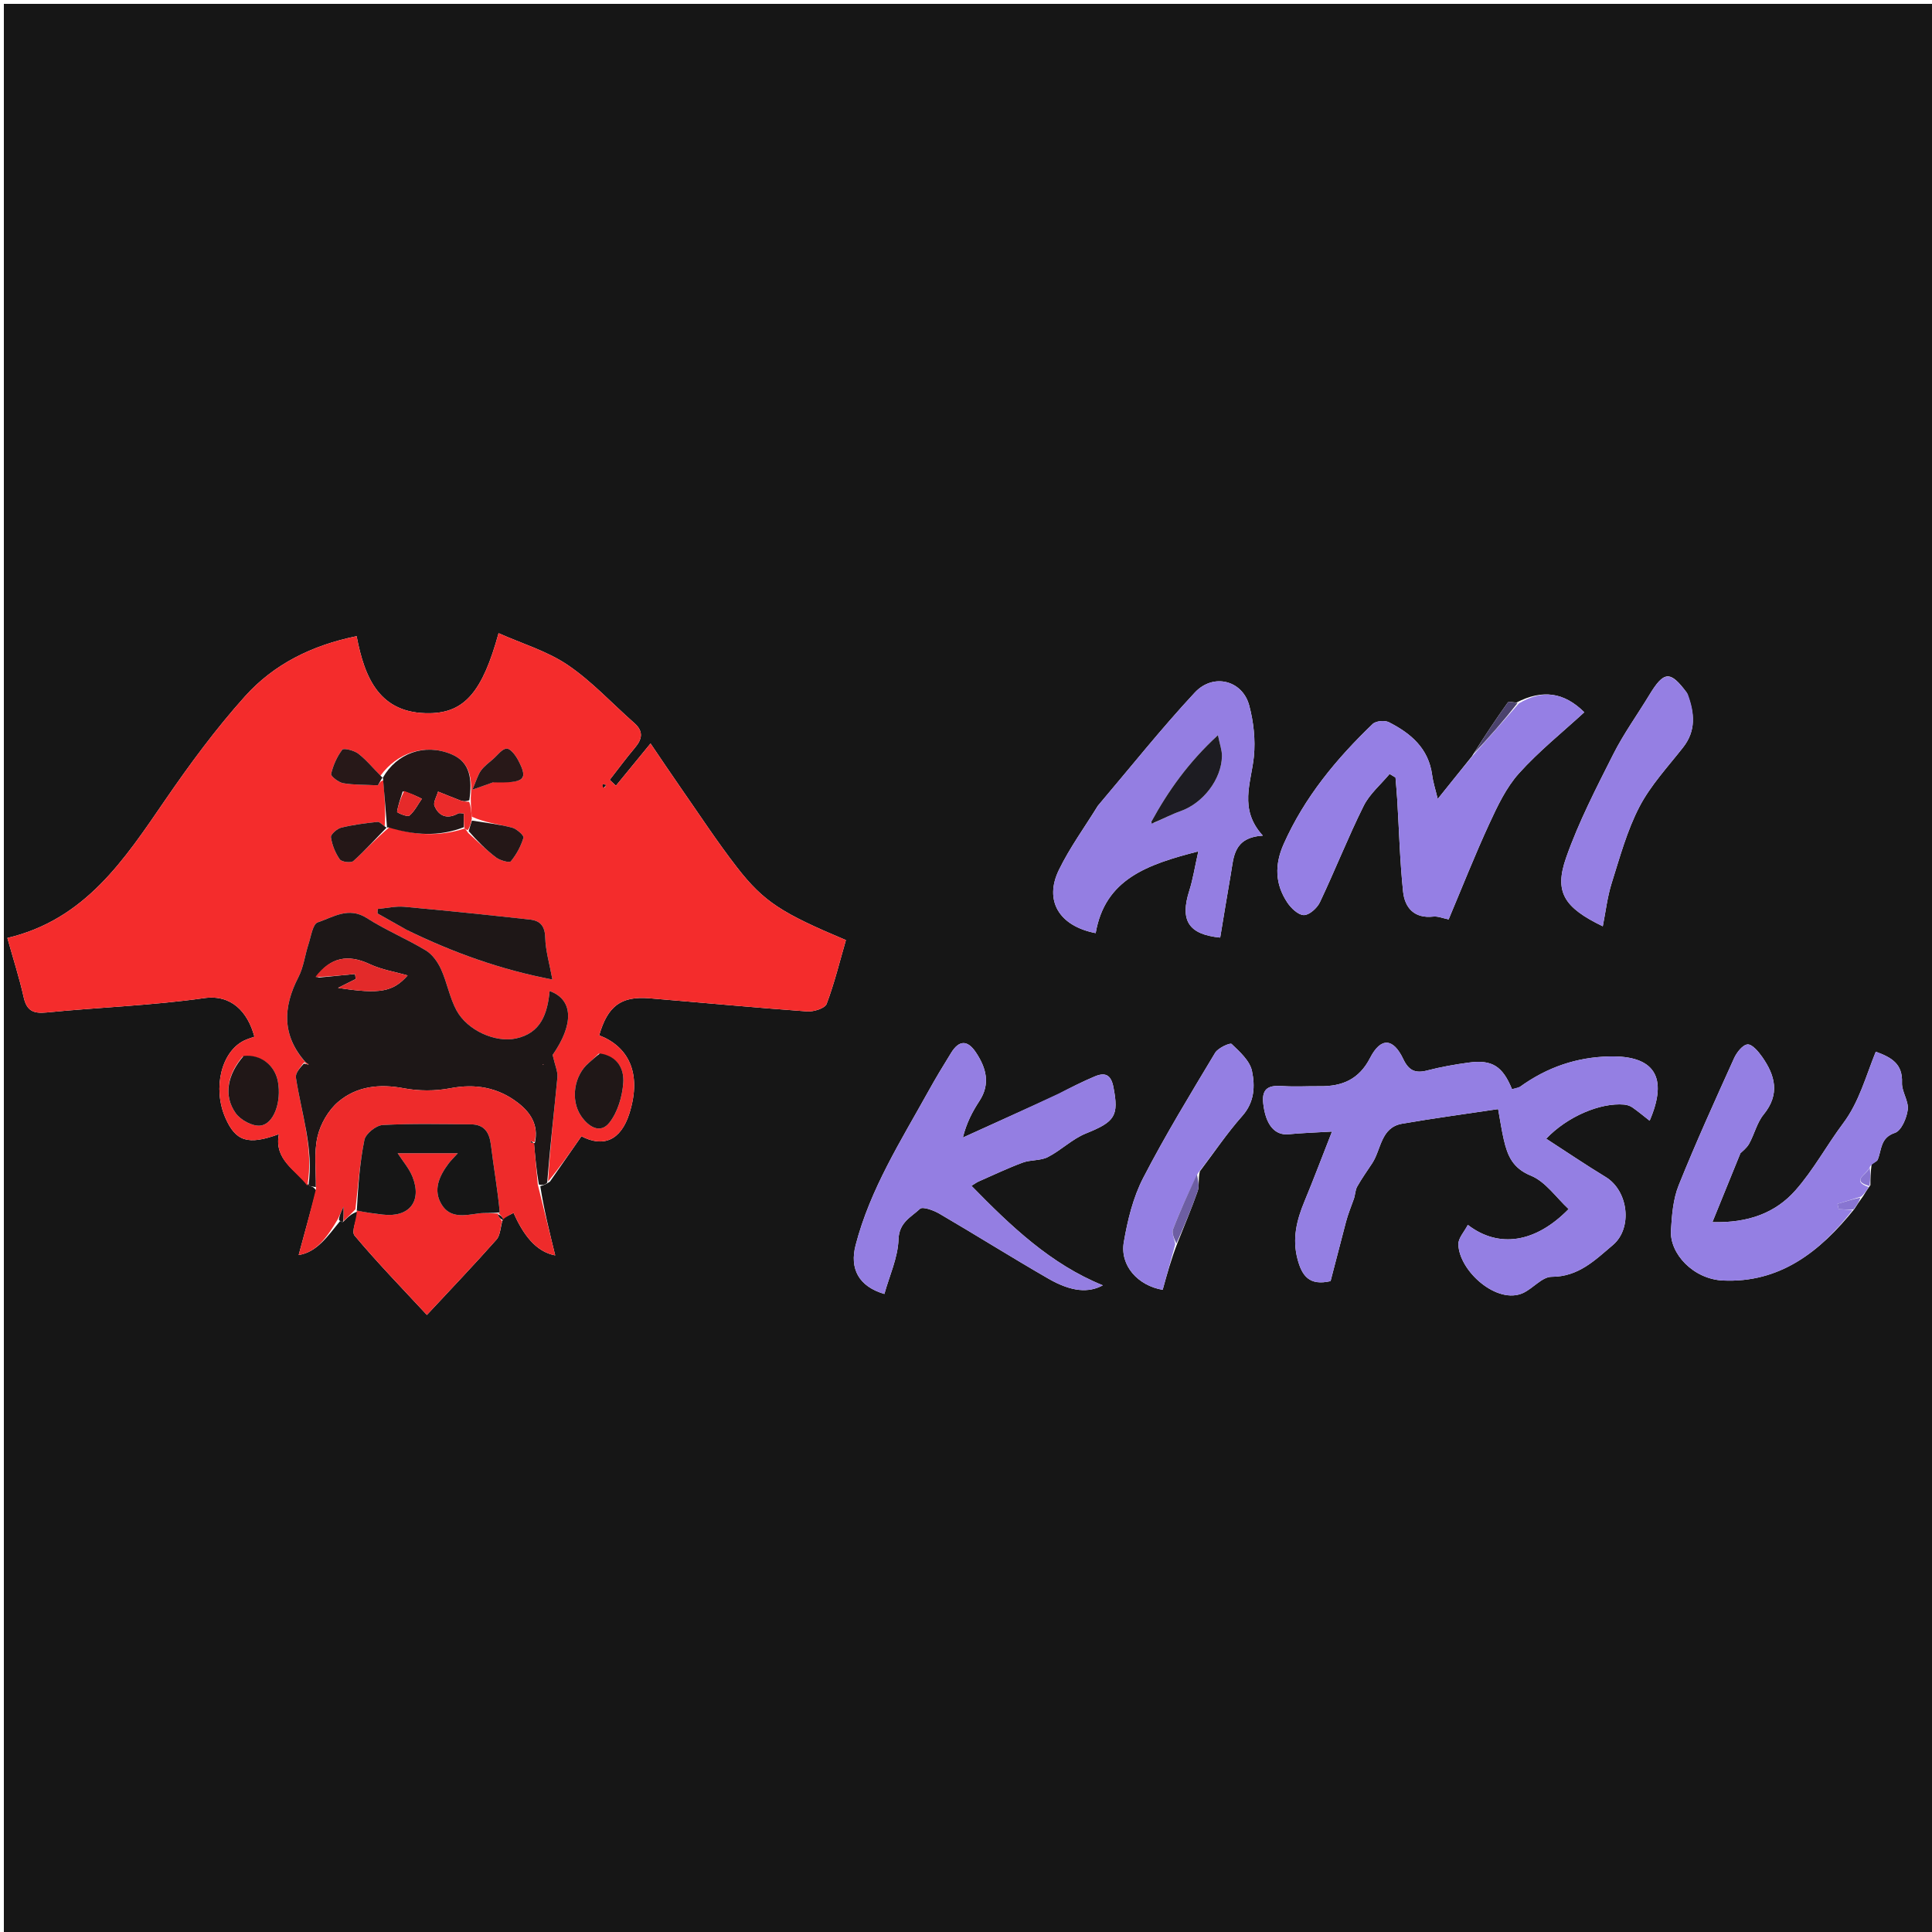<svg version="1.1" id="Layer_1" xmlns="http://www.w3.org/2000/svg" xmlns:xlink="http://www.w3.org/1999/xlink" x="0px" y="0px"
	 width="100%" viewBox="0 0 500 500" enable-background="new 0 0 500 500" xml:space="preserve">
<path fill="#161616" opacity="1" stroke="none" 
	d="
M225,501 
	C150,501 75.5,501 1,501 
	C1,334.333 1,167.667 1,1 
	C167.667,1 334.333,1 501,1 
	C501,167.667 501,334.333 501,501 
	C409.167,501 317.333,501 225,501 
M304.742,321.648 
	C306.511,317.179 308.398,312.75 309.977,308.215 
	C310.436,306.897 310.017,305.274 310.518,303.138 
	C314.16,298.325 317.537,293.279 321.527,288.775 
	C324.702,285.189 324.823,281.038 324.012,277.167 
	C323.461,274.539 320.855,272.192 318.735,270.175 
	C318.342,269.801 315.232,271.206 314.483,272.454 
	C308.072,283.146 301.557,293.806 295.845,304.873 
	C293.235,309.931 291.819,315.79 290.843,321.455 
	C289.79,327.573 294.532,332.727 300.897,333.807 
	C301.988,329.859 303.074,325.933 304.742,321.648 
M130.196,315.26 
	C131.092,314.81 131.989,314.361 132.906,313.901 
	C135.354,319.356 138.54,323.917 143.69,324.897 
	C142.255,319.079 140.767,313.043 139.824,306.977 
	C140.509,306.774 141.195,306.572 142.318,305.807 
	C145,301.946 147.682,298.085 150.476,294.061 
	C155.996,296.956 160.633,295.303 162.887,288.155 
	C166.255,277.479 162.413,270.747 155.068,267.942 
	C157.258,260.361 160.713,257.747 168.067,258.355 
	C181.676,259.479 195.272,260.772 208.891,261.755 
	C210.58,261.877 213.492,260.963 213.929,259.807 
	C215.966,254.421 217.333,248.781 218.921,243.298 
	C202.435,236.35 197.71,233.463 190.746,224.485 
	C185.549,217.786 180.902,210.658 176.045,203.698 
	C173.613,200.213 171.259,196.675 168.358,192.41 
	C165.038,196.463 162.219,199.904 159.401,203.345 
	C158.864,202.838 158.327,202.331 157.791,201.824 
	C159.958,199.051 162.047,196.212 164.317,193.525 
	C166.236,191.252 166.583,189.257 164.15,187.117 
	C158.423,182.079 153.185,176.339 146.926,172.096 
	C141.616,168.496 135.154,166.594 129.033,163.865 
	C124.893,178.97 120.258,184.431 111.255,184.579 
	C98.276,184.791 94.369,175.548 92.294,164.644 
	C80.717,166.986 70.858,171.908 63.397,180.22 
	C55.873,188.602 49.123,197.762 42.738,207.065 
	C32.195,222.427 22.063,238.005 1.905,242.744 
	C3.425,248.173 5.006,253.059 6.119,258.05 
	C6.902,261.557 8.561,262.375 12.054,262.029 
	C25.641,260.683 39.341,260.232 52.837,258.312 
	C59.879,257.31 64.126,261.866 65.84,268.3 
	C64.97,268.621 64.044,268.878 63.194,269.29 
	C57.287,272.15 54.988,281.599 58.313,289.257 
	C60.982,295.406 64.208,296.446 72.175,293.515 
	C70.891,300.09 76.395,302.794 80.091,306.942 
	C80.639,307.036 81.188,307.131 81.831,308.096 
	C80.312,313.689 78.794,319.282 77.296,324.798 
	C82.018,324.088 84.817,319.91 88.023,315.997 
	C88.221,316.155 88.419,316.313 88.806,316.223 
	C89.873,315.13 90.94,314.036 92.708,313.475 
	C92.335,315.621 90.864,318.689 91.766,319.765 
	C97.651,326.781 104.051,333.365 110.479,340.302 
	C116.864,333.445 122.806,327.23 128.498,320.795 
	C129.513,319.647 129.491,317.583 130.196,315.26 
M484.062,306.712 
	C484.068,305.096 484.073,303.481 484.381,301.241 
	C484.919,300.876 485.74,300.628 485.948,300.127 
	C487.011,297.567 486.568,294.464 490.415,293.175 
	C492.068,292.621 493.467,289.343 493.729,287.152 
	C493.995,284.932 492.137,282.502 492.233,280.207 
	C492.436,275.333 489.544,273.662 485.45,272.178 
	C482.842,278.631 481.141,285.186 477.028,290.679 
	C472.763,296.375 469.343,302.769 464.658,308.067 
	C459.542,313.853 452.547,316.546 443.171,316.285 
	C445.684,310.104 447.936,304.563 450.42,298.452 
	C450.803,298.05 452.007,297.187 452.661,296.017 
	C454.036,293.558 454.68,290.576 456.413,288.453 
	C460.719,283.184 459.423,278.327 456.025,273.494 
	C455.065,272.13 453.448,270.209 452.265,270.298 
	C451,270.393 449.457,272.366 448.783,273.857 
	C443.854,284.761 438.897,295.663 434.438,306.761 
	C432.996,310.35 432.677,314.507 432.444,318.439 
	C432.088,324.465 438.245,331.046 445.909,331.396 
	C460.498,332.061 470.909,324.104 479.936,312.849 
	C480.552,311.89 481.167,310.93 482.231,309.474 
	C482.69,308.715 483.149,307.955 484.062,306.712 
M380.903,195.779 
	C378.047,199.337 375.191,202.896 372.082,206.769 
	C371.525,204.435 370.895,202.525 370.635,200.567 
	C369.718,193.676 365.112,189.779 359.441,186.906 
	C358.357,186.357 356.076,186.568 355.247,187.364 
	C345.828,196.408 337.596,206.339 332.215,218.44 
	C329.829,223.805 329.976,228.793 333.15,233.568 
	C334.128,235.041 335.985,236.822 337.446,236.827 
	C338.856,236.831 340.874,235.013 341.589,233.504 
	C345.494,225.263 348.845,216.753 352.897,208.59 
	C354.441,205.479 357.344,203.042 359.627,200.298 
	C360.136,200.603 360.645,200.908 361.154,201.213 
	C361.307,203.139 361.492,205.064 361.608,206.992 
	C362.089,214.917 362.292,222.87 363.12,230.758 
	C363.558,234.93 366,237.749 370.916,237.214 
	C372.149,237.079 373.459,237.658 374.903,237.942 
	C378.42,229.599 381.7,221.265 385.447,213.146 
	C387.552,208.586 389.802,203.82 393.101,200.148 
	C398.242,194.426 404.331,189.556 410.013,184.331 
	C404.795,179.16 399.208,178.342 392.449,181.82 
	C391.682,181.799 390.465,181.458 390.216,181.807 
	C387.093,186.18 384.111,190.653 380.903,195.779 
M393.116,281.445 
	C392.48,281.581 391.326,281.93 391.282,281.822 
	C388.865,275.949 386.168,274.177 380.13,274.993 
	C376.509,275.482 372.885,276.124 369.352,277.041 
	C366.249,277.847 364.562,277.038 363.152,274.064 
	C360.564,268.604 357.349,268.402 354.576,273.794 
	C351.704,279.38 347.318,281.184 341.555,281.111 
	C338.391,281.07 335.215,281.292 332.066,281.074 
	C328.703,280.84 326.471,281.348 326.92,285.52 
	C327.508,290.999 329.842,293.897 333.491,293.544 
	C337.007,293.203 340.545,293.097 344.72,292.85 
	C342.101,299.518 339.946,305.253 337.6,310.908 
	C335.586,315.761 334.386,320.55 335.807,325.889 
	C336.963,330.234 338.869,332.816 344.347,331.558 
	C345.646,326.565 346.995,321.379 348.345,316.193 
	C348.87,314.2 349.674,312.261 350.374,310.284 
	C350.743,309.243 350.717,308.018 351.241,307.086 
	C352.415,304.998 353.822,303.042 355.135,301.033 
	C357.483,297.44 357.326,291.781 362.868,290.816 
	C371.069,289.388 379.327,288.293 387.714,287.033 
	C388.278,290.112 388.629,292.563 389.189,294.966 
	C390.143,299.061 391.455,302.329 396.202,304.264 
	C399.993,305.809 402.738,309.92 405.961,312.904 
	C397.454,321.63 387.895,323.167 379.874,316.995 
	C378.965,318.778 377.365,320.45 377.42,322.065 
	C377.659,329.042 387.494,337.708 394.172,334.629 
	C396.762,333.435 399.099,330.438 401.552,330.437 
	C408.518,330.434 412.775,326.134 417.412,322.213 
	C422.574,317.849 421.434,308.181 415.55,304.609 
	C410.375,301.467 405.36,298.062 400.156,294.696 
	C405.597,288.95 414.163,285.328 420.311,285.863 
	C421.043,285.927 421.846,286.174 422.443,286.587 
	C423.945,287.627 425.348,288.811 426.925,290.042 
	C431.832,278.66 428.059,273.136 416.526,273.406 
	C408.151,273.603 400.495,276.092 393.116,281.445 
M284.1,208.569 
	C280.707,214.079 276.852,219.364 274.034,225.154 
	C270.197,233.041 274.033,239.649 283.557,241.493 
	C285.968,227.545 296.794,223.742 310.127,220.337 
	C309.156,224.648 308.711,227.63 307.803,230.463 
	C305.34,238.151 307.514,241.833 315.784,242.647 
	C316.695,237.182 317.579,231.668 318.541,226.166 
	C319.31,221.765 319.219,216.746 326.814,216.258 
	C320.515,209.363 323.819,202.605 324.502,195.799 
	C324.938,191.454 324.426,186.799 323.293,182.563 
	C321.553,176.061 313.989,174.097 309.197,179.248 
	C300.603,188.486 292.722,198.388 284.1,208.569 
M273.688,283.291 
	C265.521,286.994 257.353,290.697 249.186,294.401 
	C250.133,290.594 251.672,287.678 253.471,284.932 
	C256.405,280.456 255.179,276.292 252.567,272.367 
	C250.375,269.074 248.194,269.187 246.169,272.451 
	C244.151,275.702 242.17,278.98 240.316,282.326 
	C233.166,295.225 225.2,307.724 221.432,322.249 
	C219.86,328.31 222.185,332.917 228.876,334.879 
	C230.179,330.179 232.377,325.494 232.533,320.742 
	C232.678,316.32 235.809,314.99 238.089,312.844 
	C238.785,312.188 241.63,313.23 243.132,314.108 
	C252.563,319.62 261.819,325.434 271.281,330.889 
	C277.353,334.389 281.748,334.623 285.416,332.641 
	C271.971,327.204 261.633,317.366 251.408,306.887 
	C252.386,306.288 252.775,305.984 253.212,305.792 
	C257.018,304.124 260.777,302.326 264.668,300.883 
	C266.736,300.115 269.269,300.427 271.181,299.448 
	C274.618,297.688 277.515,294.75 281.049,293.328 
	C288.575,290.3 289.603,288.797 288.149,281.323 
	C287.515,278.067 285.956,277.464 283.286,278.597 
	C280.23,279.893 277.249,281.369 273.688,283.291 
M436.524,179.248 
	C432.249,173.492 430.625,173.616 426.824,179.888 
	C423.72,185.01 420.179,189.905 417.492,195.234 
	C413.093,203.961 408.561,212.723 405.331,221.908 
	C402.191,230.835 404.701,234.846 414.799,239.724 
	C415.553,235.944 415.972,232.123 417.106,228.528 
	C419.211,221.85 421.073,214.961 424.275,208.804 
	C427.175,203.229 431.644,198.449 435.573,193.438 
	C438.929,189.159 438.663,184.633 436.524,179.248 
z"/>
<path fill="#F42C2C" opacity="1" stroke="none" 
	d="
M79.546,306.863 
	C76.395,302.794 70.891,300.09 72.175,293.515 
	C64.208,296.446 60.982,295.406 58.313,289.257 
	C54.988,281.599 57.287,272.15 63.194,269.29 
	C64.044,268.878 64.97,268.621 65.84,268.3 
	C64.126,261.866 59.879,257.31 52.837,258.312 
	C39.341,260.232 25.641,260.683 12.054,262.029 
	C8.561,262.375 6.902,261.557 6.119,258.05 
	C5.006,253.059 3.425,248.173 1.905,242.744 
	C22.063,238.005 32.195,222.427 42.738,207.065 
	C49.123,197.762 55.873,188.602 63.397,180.22 
	C70.858,171.908 80.717,166.986 92.294,164.644 
	C94.369,175.548 98.276,184.791 111.255,184.579 
	C120.258,184.431 124.893,178.97 129.033,163.865 
	C135.154,166.594 141.616,168.496 146.926,172.096 
	C153.185,176.339 158.423,182.079 164.15,187.117 
	C166.583,189.257 166.236,191.252 164.317,193.525 
	C162.047,196.212 159.958,199.051 157.791,201.824 
	C158.327,202.331 158.864,202.838 159.401,203.345 
	C162.219,199.904 165.038,196.463 168.358,192.41 
	C171.259,196.675 173.613,200.213 176.045,203.698 
	C180.902,210.658 185.549,217.786 190.746,224.485 
	C197.71,233.463 202.435,236.35 218.921,243.298 
	C217.333,248.781 215.966,254.421 213.929,259.807 
	C213.492,260.963 210.58,261.877 208.891,261.755 
	C195.272,260.772 181.676,259.479 168.067,258.355 
	C160.713,257.747 157.258,260.361 155.068,267.942 
	C162.413,270.747 166.255,277.479 162.887,288.155 
	C160.633,295.303 155.996,296.956 150.476,294.061 
	C147.682,298.085 145,301.946 141.836,305.771 
	C142.344,296.757 143.401,287.787 144.259,278.797 
	C144.398,277.342 143.65,275.804 143.022,273.013 
	C148.425,265.266 148.542,258.755 142.249,256.473 
	C141.676,262.259 140.059,267.392 133.454,268.769 
	C128.183,269.869 120.96,266.688 118.145,261.485 
	C116.357,258.18 115.709,254.276 114.141,250.826 
	C113.299,248.975 111.905,247 110.217,245.979 
	C105.253,242.975 99.82,240.729 94.944,237.602 
	C90.208,234.564 86.227,237.369 82.222,238.713 
	C80.941,239.143 80.494,242.329 79.845,244.313 
	C78.918,247.149 78.587,250.263 77.241,252.865 
	C73.189,260.697 72.951,268.008 79.052,274.926 
	C79.033,274.954 78.993,275.009 78.591,275.042 
	C77.621,276.355 76.41,277.733 76.587,278.9 
	C77.997,288.181 81.235,297.25 79.546,306.863 
M121.203,215.591 
	C123.58,217.722 125.849,219.996 128.386,221.915 
	C129.405,222.686 131.835,223.358 132.207,222.908 
	C133.665,221.139 134.823,218.983 135.48,216.788 
	C135.647,216.229 133.688,214.476 132.478,214.171 
	C129.095,213.316 125.594,212.931 122.08,211.35 
	C121.967,210 121.854,208.65 121.83,206.53 
	C122.211,201.82 121.84,197.263 116.779,195.171 
	C109.839,192.303 102.668,194.94 98.466,200.761 
	C96.577,198.829 94.848,196.691 92.733,195.049 
	C91.648,194.206 88.944,193.54 88.578,194.019 
	C87.197,195.828 86.215,198.078 85.69,200.306 
	C85.56,200.863 87.608,202.484 88.814,202.692 
	C91.584,203.169 94.452,203.077 97.784,203.241 
	C97.963,202.935 98.524,201.981 99.206,201.992 
	C99.527,206.079 99.848,210.165 99.552,213.929 
	C98.932,213.497 98.266,212.642 97.699,212.704 
	C94.537,213.05 91.355,213.443 88.276,214.206 
	C87.204,214.471 85.538,215.969 85.645,216.677 
	C85.948,218.676 86.765,220.743 87.93,222.395 
	C88.415,223.082 90.832,223.384 91.451,222.832 
	C94.488,220.118 97.217,217.057 100.836,214.033 
	C107.229,216.197 113.628,216.566 120.288,214.409 
	C120.47,214.617 120.671,214.804 121.203,215.591 
M105.671,240.863 
	C117.445,246.606 129.666,250.964 142.962,253.5 
	C142.214,249.402 141.189,246.036 141.106,242.647 
	C141.032,239.662 139.793,238.273 137.19,237.987 
	C126.34,236.797 115.483,235.656 104.612,234.675 
	C102.362,234.472 100.042,235.032 97.755,235.241 
	C97.739,235.628 97.723,236.016 97.707,236.404 
	C100.14,237.781 102.573,239.158 105.671,240.863 
M62.756,273.478 
	C58.801,278.128 57.816,283.597 60.993,288.079 
	C62.246,289.846 65.277,291.503 67.316,291.309 
	C70.888,290.968 72.893,285.11 71.923,279.898 
	C71.139,275.681 67.49,272.782 62.756,273.478 
M154.927,272.698 
	C154.09,273.483 153.288,274.31 152.411,275.046 
	C148.576,278.262 147.547,284.657 150.387,288.826 
	C152.279,291.605 155.359,293.572 157.745,290.502 
	C159.874,287.764 161.045,283.771 161.303,280.234 
	C161.556,276.767 159.927,273.33 154.927,272.698 
M127.949,202.32 
	C135.762,202.673 136.761,201.806 134.121,196.772 
	C133.46,195.511 132.132,193.721 131.14,193.74 
	C129.948,193.762 128.767,195.434 127.62,196.437 
	C126.527,197.392 125.304,198.274 124.47,199.429 
	C123.676,200.527 123.312,201.936 122.256,204.367 
	C124.867,203.455 126.059,203.039 127.949,202.32 
M156.537,203.833 
	C156.634,203.596 156.731,203.359 156.829,203.122 
	C156.552,203.063 156.275,203.004 155.998,202.945 
	C155.952,203.266 155.905,203.586 156.537,203.833 
z"/>
<path fill="#947FE3" opacity="1" stroke="none" 
	d="
M393.401,281.243 
	C400.495,276.092 408.151,273.603 416.526,273.406 
	C428.059,273.136 431.832,278.66 426.925,290.042 
	C425.348,288.811 423.945,287.627 422.443,286.587 
	C421.846,286.174 421.043,285.927 420.311,285.863 
	C414.163,285.328 405.597,288.95 400.156,294.696 
	C405.36,298.062 410.375,301.467 415.55,304.609 
	C421.434,308.181 422.574,317.849 417.412,322.213 
	C412.775,326.134 408.518,330.434 401.552,330.437 
	C399.099,330.438 396.762,333.435 394.172,334.629 
	C387.494,337.708 377.659,329.042 377.42,322.065 
	C377.365,320.45 378.965,318.778 379.874,316.995 
	C387.895,323.167 397.454,321.63 405.961,312.904 
	C402.738,309.92 399.993,305.809 396.202,304.264 
	C391.455,302.329 390.143,299.061 389.189,294.966 
	C388.629,292.563 388.278,290.112 387.714,287.033 
	C379.327,288.293 371.069,289.388 362.868,290.816 
	C357.326,291.781 357.483,297.44 355.135,301.033 
	C353.822,303.042 352.415,304.998 351.241,307.086 
	C350.717,308.018 350.743,309.243 350.374,310.284 
	C349.674,312.261 348.87,314.2 348.345,316.193 
	C346.995,321.379 345.646,326.565 344.347,331.558 
	C338.869,332.816 336.963,330.234 335.807,325.889 
	C334.386,320.55 335.586,315.761 337.6,310.908 
	C339.946,305.253 342.101,299.518 344.72,292.85 
	C340.545,293.097 337.007,293.203 333.491,293.544 
	C329.842,293.897 327.508,290.999 326.92,285.52 
	C326.471,281.348 328.703,280.84 332.066,281.074 
	C335.215,281.292 338.391,281.07 341.555,281.111 
	C347.318,281.184 351.704,279.38 354.576,273.794 
	C357.349,268.402 360.564,268.604 363.152,274.064 
	C364.562,277.038 366.249,277.847 369.352,277.041 
	C372.885,276.124 376.509,275.482 380.13,274.993 
	C386.168,274.177 388.865,275.949 391.282,281.822 
	C391.326,281.93 392.48,281.581 393.401,281.243 
z"/>
<path fill="#1D1717" opacity="1" stroke="none" 
	d="
M79.818,306.902 
	C81.235,297.25 77.997,288.181 76.587,278.9 
	C76.41,277.733 77.621,276.355 78.647,275.245 
	C79.375,275.446 79.646,275.477 79.917,275.507 
	C79.635,275.304 79.353,275.101 79.07,274.898 
	C72.951,268.008 73.189,260.697 77.241,252.865 
	C78.587,250.263 78.918,247.149 79.845,244.313 
	C80.494,242.329 80.941,239.143 82.222,238.713 
	C86.227,237.369 90.208,234.564 94.944,237.602 
	C99.82,240.729 105.253,242.975 110.217,245.979 
	C111.905,247 113.299,248.975 114.141,250.826 
	C115.709,254.276 116.357,258.18 118.145,261.485 
	C120.96,266.688 128.183,269.869 133.454,268.769 
	C140.059,267.392 141.676,262.259 142.249,256.473 
	C148.542,258.755 148.425,265.266 143.022,273.013 
	C143.65,275.804 144.398,277.342 144.259,278.797 
	C143.401,287.787 142.344,296.757 141.617,306.052 
	C141.195,306.572 140.509,306.774 139.457,306.563 
	C138.798,302.7 138.506,299.252 138.186,295.832 
	C138.159,295.86 138.109,295.92 138.43,295.741 
	C139.478,291.057 137.175,287.783 133.939,285.323 
	C128.799,281.415 123.003,280.398 116.512,281.641 
	C112.63,282.385 108.375,282.377 104.49,281.64 
	C98.194,280.445 92.323,281.111 87.558,285.136 
	C84.993,287.302 82.93,290.875 82.172,294.166 
	C81.212,298.332 81.81,302.856 81.736,307.226 
	C81.188,307.131 80.639,307.036 79.818,306.902 
M82.533,252.991 
	C85.651,252.683 88.769,252.375 91.886,252.067 
	C91.945,252.502 92.004,252.937 92.063,253.373 
	C90.721,254.043 89.379,254.713 87.482,255.66 
	C98.366,257.359 101.719,256.68 105.495,252.442 
	C102.272,251.512 98.759,250.96 95.668,249.507 
	C89.953,246.821 85.45,247.857 81.868,252.794 
	C81.868,252.794 81.703,252.982 81.703,252.982 
	C81.703,252.982 81.755,252.664 82.533,252.991 
M140.433,275.471 
	C140.433,275.471 140.662,275.592 140.662,275.592 
	C140.662,275.592 140.623,275.349 140.433,275.471 
z"/>
<path fill="#957FE4" opacity="1" stroke="none" 
	d="
M393.059,182.06 
	C399.208,178.342 404.795,179.16 410.013,184.331 
	C404.331,189.556 398.242,194.426 393.101,200.148 
	C389.802,203.82 387.552,208.586 385.447,213.146 
	C381.7,221.265 378.42,229.599 374.903,237.942 
	C373.459,237.658 372.149,237.079 370.916,237.214 
	C366,237.749 363.558,234.93 363.12,230.758 
	C362.292,222.87 362.089,214.917 361.608,206.992 
	C361.492,205.064 361.307,203.139 361.154,201.213 
	C360.645,200.908 360.136,200.603 359.627,200.298 
	C357.344,203.042 354.441,205.479 352.897,208.59 
	C348.845,216.753 345.494,225.263 341.589,233.504 
	C340.874,235.013 338.856,236.831 337.446,236.827 
	C335.985,236.822 334.128,235.041 333.15,233.568 
	C329.976,228.793 329.829,223.805 332.215,218.44 
	C337.596,206.339 345.828,196.408 355.247,187.364 
	C356.076,186.568 358.357,186.357 359.441,186.906 
	C365.112,189.779 369.718,193.676 370.635,200.567 
	C370.895,202.525 371.525,204.435 372.082,206.769 
	C375.191,202.896 378.047,199.337 381.335,195.36 
	C385.531,190.647 389.295,186.353 393.059,182.06 
z"/>
<path fill="#947EE2" opacity="1" stroke="none" 
	d="
M284.322,208.291 
	C292.722,198.388 300.603,188.486 309.197,179.248 
	C313.989,174.097 321.553,176.061 323.293,182.563 
	C324.426,186.799 324.938,191.454 324.502,195.799 
	C323.819,202.605 320.515,209.363 326.814,216.258 
	C319.219,216.746 319.31,221.765 318.541,226.166 
	C317.579,231.668 316.695,237.182 315.784,242.647 
	C307.514,241.833 305.34,238.151 307.803,230.463 
	C308.711,227.63 309.156,224.648 310.127,220.337 
	C296.794,223.742 285.968,227.545 283.557,241.493 
	C274.033,239.649 270.197,233.041 274.034,225.154 
	C276.852,219.364 280.707,214.079 284.322,208.291 
M298.75,212.925 
	C301.006,211.913 303.204,210.737 305.528,209.92 
	C311.317,207.885 316.136,201.713 316.241,195.674 
	C316.267,194.201 315.697,192.718 315.204,190.259 
	C307.572,197.284 302.344,204.657 297.958,212.688 
	C297.906,212.782 298.062,212.989 297.778,212.942 
	C297.864,212.97 297.95,212.998 298.75,212.925 
z"/>
<path fill="#947EE2" opacity="1" stroke="none" 
	d="
M273.961,283.029 
	C277.249,281.369 280.23,279.893 283.286,278.597 
	C285.956,277.464 287.515,278.067 288.149,281.323 
	C289.603,288.797 288.575,290.3 281.049,293.328 
	C277.515,294.75 274.618,297.688 271.181,299.448 
	C269.269,300.427 266.736,300.115 264.668,300.883 
	C260.777,302.326 257.018,304.124 253.212,305.792 
	C252.775,305.984 252.386,306.288 251.408,306.887 
	C261.633,317.366 271.971,327.204 285.416,332.641 
	C281.748,334.623 277.353,334.389 271.281,330.889 
	C261.819,325.434 252.563,319.62 243.132,314.108 
	C241.63,313.23 238.785,312.188 238.089,312.844 
	C235.809,314.99 232.678,316.32 232.533,320.742 
	C232.377,325.494 230.179,330.179 228.876,334.879 
	C222.185,332.917 219.86,328.31 221.432,322.249 
	C225.2,307.724 233.166,295.225 240.316,282.326 
	C242.17,278.98 244.151,275.702 246.169,272.451 
	C248.194,269.187 250.375,269.074 252.567,272.367 
	C255.179,276.292 256.405,280.456 253.471,284.932 
	C251.672,287.678 250.133,290.594 249.186,294.401 
	C257.353,290.697 265.521,286.994 273.961,283.029 
z"/>
<path fill="#947FE3" opacity="1" stroke="none" 
	d="
M479.449,313.152 
	C470.909,324.104 460.498,332.061 445.909,331.396 
	C438.245,331.046 432.088,324.465 432.444,318.439 
	C432.677,314.507 432.996,310.35 434.438,306.761 
	C438.897,295.663 443.854,284.761 448.783,273.857 
	C449.457,272.366 451,270.393 452.265,270.298 
	C453.448,270.209 455.065,272.13 456.025,273.494 
	C459.423,278.327 460.719,283.184 456.413,288.453 
	C454.68,290.576 454.036,293.558 452.661,296.017 
	C452.007,297.187 450.803,298.05 450.42,298.452 
	C447.936,304.563 445.684,310.104 443.171,316.285 
	C452.547,316.546 459.542,313.853 464.658,308.067 
	C469.343,302.769 472.763,296.375 477.028,290.679 
	C481.141,285.186 482.842,278.631 485.45,272.178 
	C489.544,273.662 492.436,275.333 492.233,280.207 
	C492.137,282.502 493.995,284.932 493.729,287.152 
	C493.467,289.343 492.068,292.621 490.415,293.175 
	C486.568,294.464 487.011,297.567 485.948,300.127 
	C485.74,300.628 484.919,300.876 484.022,301.799 
	C483.29,303.966 478.78,305.528 483.609,307.196 
	C483.149,307.955 482.69,308.715 481.706,309.665 
	C479.302,310.421 477.423,310.987 475.545,311.553 
	C475.646,312.008 475.746,312.463 475.847,312.918 
	C477.048,312.996 478.248,313.074 479.449,313.152 
z"/>
<path fill="#EE2B2B" opacity="1" stroke="none" 
	d="
M81.784,307.661 
	C81.81,302.856 81.212,298.332 82.172,294.166 
	C82.93,290.875 84.993,287.302 87.558,285.136 
	C92.323,281.111 98.194,280.445 104.49,281.64 
	C108.375,282.377 112.63,282.385 116.512,281.641 
	C123.003,280.398 128.799,281.415 133.939,285.323 
	C137.175,287.783 139.478,291.057 138.351,295.578 
	C137.752,295.492 137.552,295.389 137.353,295.286 
	C137.361,295.433 137.341,295.699 137.38,295.708 
	C137.651,295.77 137.934,295.778 138.214,295.803 
	C138.506,299.252 138.798,302.7 139.185,306.578 
	C140.767,313.043 142.255,319.079 143.69,324.897 
	C138.54,323.917 135.354,319.356 132.906,313.901 
	C131.989,314.361 131.092,314.81 130.095,315.627 
	C129.995,315.993 130.009,316.062 130.299,315.747 
	C130.043,314.938 129.498,314.444 128.974,313.974 
	C128.996,313.998 129.006,314.063 129.335,313.754 
	C128.777,307.746 127.747,302.066 127.056,296.344 
	C126.658,293.041 125.337,291.003 121.859,290.981 
	C114.244,290.935 106.616,290.735 99.024,291.156 
	C97.32,291.251 94.633,293.412 94.307,295.011 
	C93.099,300.932 92.689,307.016 91.979,313.013 
	C91.978,312.987 92.007,312.943 92.007,312.943 
	C90.94,314.036 89.873,315.13 88.855,316.064 
	C88.903,315.122 88.903,314.337 88.903,312.307 
	C88.07,314.129 87.754,314.821 87.437,315.513 
	C84.817,319.91 82.018,324.088 77.296,324.798 
	C78.794,319.282 80.312,313.689 81.784,307.661 
z"/>
<path fill="#957FE3" opacity="1" stroke="none" 
	d="
M436.771,179.57 
	C438.663,184.633 438.929,189.159 435.573,193.438 
	C431.644,198.449 427.175,203.229 424.275,208.804 
	C421.073,214.961 419.211,221.85 417.106,228.528 
	C415.972,232.123 415.553,235.944 414.799,239.724 
	C404.701,234.846 402.191,230.835 405.331,221.908 
	C408.561,212.723 413.093,203.961 417.492,195.234 
	C420.179,189.905 423.72,185.01 426.824,179.888 
	C430.625,173.616 432.249,173.492 436.771,179.57 
z"/>
<path fill="#947FE3" opacity="1" stroke="none" 
	d="
M304.159,322.007 
	C303.074,325.933 301.988,329.859 300.897,333.807 
	C294.532,332.727 289.79,327.573 290.843,321.455 
	C291.819,315.79 293.235,309.931 295.845,304.873 
	C301.557,293.806 308.072,283.146 314.483,272.454 
	C315.232,271.206 318.342,269.801 318.735,270.175 
	C320.855,272.192 323.461,274.539 324.012,277.167 
	C324.823,281.038 324.702,285.189 321.527,288.775 
	C317.537,293.279 314.16,298.325 310.038,303.616 
	C307.541,308.751 305.403,313.362 303.6,318.1 
	C303.19,319.175 303.942,320.693 304.159,322.007 
z"/>
<path fill="#F12B2B" opacity="1" stroke="none" 
	d="
M129.971,315.968 
	C129.491,317.583 129.513,319.647 128.498,320.795 
	C122.806,327.23 116.864,333.445 110.479,340.302 
	C104.051,333.365 97.651,326.781 91.766,319.765 
	C90.864,318.689 92.335,315.621 92.358,313.209 
	C92.007,312.943 91.978,312.987 92.337,313.27 
	C94.803,313.813 96.908,314.077 99.015,314.332 
	C105.846,315.158 109.289,310.957 106.764,304.579 
	C105.893,302.377 104.225,300.49 102.916,298.452 
	C108.057,298.452 113.006,298.452 118.483,298.452 
	C117.361,299.697 116.632,300.385 116.044,301.178 
	C113.638,304.417 111.996,308.033 114.328,311.79 
	C116.557,315.382 120.332,314.529 123.857,314.037 
	C125.54,313.803 127.288,314.04 129.006,314.063 
	C129.006,314.063 128.996,313.998 128.863,314.314 
	C129.157,315.107 129.583,315.584 130.009,316.062 
	C130.009,316.062 129.995,315.993 129.971,315.968 
z"/>
<path fill="#4B426D" opacity="1" stroke="none" 
	d="
M392.754,181.94 
	C389.295,186.353 385.531,190.647 381.43,195.021 
	C384.111,190.653 387.093,186.18 390.216,181.807 
	C390.465,181.458 391.682,181.799 392.754,181.94 
z"/>
<path fill="#6D5EA3" opacity="1" stroke="none" 
	d="
M304.45,321.827 
	C303.942,320.693 303.19,319.175 303.6,318.1 
	C305.403,313.362 307.541,308.751 309.78,303.943 
	C310.017,305.274 310.436,306.897 309.977,308.215 
	C308.398,312.75 306.511,317.179 304.45,321.827 
z"/>
<path fill="#8875D1" opacity="1" stroke="none" 
	d="
M479.693,313.001 
	C478.248,313.074 477.048,312.996 475.847,312.918 
	C475.746,312.463 475.646,312.008 475.545,311.553 
	C477.423,310.987 479.302,310.421 481.481,309.913 
	C481.167,310.93 480.552,311.89 479.693,313.001 
z"/>
<path fill="#8875D1" opacity="1" stroke="none" 
	d="
M483.835,306.954 
	C478.78,305.528 483.29,303.966 483.871,302.111 
	C484.073,303.481 484.068,305.096 483.835,306.954 
z"/>
<path fill="#1E1717" opacity="1" stroke="none" 
	d="
M105.338,240.698 
	C102.573,239.158 100.14,237.781 97.707,236.404 
	C97.723,236.016 97.739,235.628 97.755,235.241 
	C100.042,235.032 102.362,234.472 104.612,234.675 
	C115.483,235.656 126.34,236.797 137.19,237.987 
	C139.793,238.273 141.032,239.662 141.106,242.647 
	C141.189,246.036 142.214,249.402 142.962,253.5 
	C129.666,250.964 117.445,246.606 105.338,240.698 
z"/>
<path fill="#231717" opacity="1" stroke="none" 
	d="
M99.061,201.307 
	C102.668,194.94 109.839,192.303 116.779,195.171 
	C121.84,197.263 122.211,201.82 121.463,207.098 
	C120.409,207.485 119.7,207.365 119.041,207.114 
	C117.138,206.392 115.255,205.617 113.365,204.862 
	C113.022,206.125 112.053,207.656 112.457,208.599 
	C113.604,211.281 115.798,212.055 118.54,210.531 
	C118.86,210.353 119.366,210.507 120.034,210.507 
	C120.034,211.825 120.034,212.955 120.034,214.085 
	C113.628,216.566 107.229,216.197 100.475,214.108 
	C100.115,214.183 100.17,214.252 100.17,214.252 
	C99.848,210.165 99.527,206.079 99.127,201.556 
	C99.048,201.12 99.061,201.307 99.061,201.307 
M104.23,204.812 
	C103.687,206.572 103.031,208.315 102.761,210.116 
	C102.731,210.317 105.45,211.508 105.937,211.099 
	C107.287,209.964 108.132,208.228 109.176,206.729 
	C107.766,206.019 106.356,205.309 104.23,204.812 
z"/>
<path fill="#201717" opacity="1" stroke="none" 
	d="
M63.049,273.28 
	C67.49,272.782 71.139,275.681 71.923,279.898 
	C72.893,285.11 70.888,290.968 67.316,291.309 
	C65.277,291.503 62.246,289.846 60.993,288.079 
	C57.816,283.597 58.801,278.128 63.049,273.28 
z"/>
<path fill="#1F1717" opacity="1" stroke="none" 
	d="
M155.272,272.634 
	C159.927,273.33 161.556,276.767 161.303,280.234 
	C161.045,283.771 159.874,287.764 157.745,290.502 
	C155.359,293.572 152.279,291.605 150.387,288.826 
	C147.547,284.657 148.576,278.262 152.411,275.046 
	C153.288,274.31 154.09,273.483 155.272,272.634 
z"/>
<path fill="#241717" opacity="1" stroke="none" 
	d="
M100.084,214.151 
	C97.217,217.057 94.488,220.118 91.451,222.832 
	C90.832,223.384 88.415,223.082 87.93,222.395 
	C86.765,220.743 85.948,218.676 85.645,216.677 
	C85.538,215.969 87.204,214.471 88.276,214.206 
	C91.355,213.443 94.537,213.05 97.699,212.704 
	C98.266,212.642 98.932,213.497 99.861,214.09 
	C100.17,214.252 100.115,214.183 100.084,214.151 
z"/>
<path fill="#241717" opacity="1" stroke="none" 
	d="
M122.139,212.361 
	C125.594,212.931 129.095,213.316 132.478,214.171 
	C133.688,214.476 135.647,216.229 135.48,216.788 
	C134.823,218.983 133.665,221.139 132.207,222.908 
	C131.835,223.358 129.405,222.686 128.386,221.915 
	C125.849,219.996 123.58,217.722 121.292,215.1 
	C121.634,213.859 121.886,213.11 122.139,212.361 
z"/>
<path fill="#271818" opacity="1" stroke="none" 
	d="
M98.763,201.034 
	C99.061,201.307 99.048,201.12 99.067,201.074 
	C98.524,201.981 97.963,202.935 97.784,203.241 
	C94.452,203.077 91.584,203.169 88.814,202.692 
	C87.608,202.484 85.56,200.863 85.69,200.306 
	C86.215,198.078 87.197,195.828 88.578,194.019 
	C88.944,193.54 91.648,194.206 92.733,195.049 
	C94.848,196.691 96.577,198.829 98.763,201.034 
z"/>
<path fill="#281818" opacity="1" stroke="none" 
	d="
M127.6,202.471 
	C126.059,203.039 124.867,203.455 122.256,204.367 
	C123.312,201.936 123.676,200.527 124.47,199.429 
	C125.304,198.274 126.527,197.392 127.62,196.437 
	C128.767,195.434 129.948,193.762 131.14,193.74 
	C132.132,193.721 133.46,195.511 134.121,196.772 
	C136.761,201.806 135.762,202.673 127.6,202.471 
z"/>
<path fill="#EB2B2B" opacity="1" stroke="none" 
	d="
M122.11,211.855 
	C121.886,213.11 121.634,213.859 121.136,214.789 
	C120.671,214.804 120.47,214.617 120.161,214.247 
	C120.034,212.955 120.034,211.825 120.034,210.507 
	C119.366,210.507 118.86,210.353 118.54,210.531 
	C115.798,212.055 113.604,211.281 112.457,208.599 
	C112.053,207.656 113.022,206.125 113.365,204.862 
	C115.255,205.617 117.138,206.392 119.041,207.114 
	C119.7,207.365 120.409,207.485 121.419,207.483 
	C121.854,208.65 121.967,210 122.11,211.855 
z"/>
<path fill="#161616" opacity="1" stroke="none" 
	d="
M156.198,203.87 
	C155.905,203.586 155.952,203.266 155.998,202.945 
	C156.275,203.004 156.552,203.063 156.829,203.122 
	C156.731,203.359 156.634,203.596 156.198,203.87 
z"/>
<path fill="#E32A2A" opacity="1" stroke="none" 
	d="
M81.671,252.76 
	C85.45,247.857 89.953,246.821 95.668,249.507 
	C98.759,250.96 102.272,251.512 105.495,252.442 
	C101.719,256.68 98.366,257.359 87.482,255.66 
	C89.379,254.713 90.721,254.043 92.063,253.373 
	C92.004,252.937 91.945,252.502 91.886,252.067 
	C88.769,252.375 85.651,252.683 82.141,252.867 
	C81.748,252.743 81.671,252.76 81.671,252.76 
z"/>
<path fill="#F42C2C" opacity="1" stroke="none" 
	d="
M79.052,274.926 
	C79.353,275.101 79.635,275.304 79.917,275.507 
	C79.646,275.477 79.375,275.446 79.049,275.212 
	C78.993,275.009 79.033,274.954 79.052,274.926 
z"/>
<path fill="#F42C2C" opacity="1" stroke="none" 
	d="
M140.528,275.41 
	C140.623,275.349 140.662,275.592 140.662,275.592 
	C140.662,275.592 140.433,275.471 140.528,275.41 
z"/>
<path fill="#E32A2A" opacity="1" stroke="none" 
	d="
M81.752,252.704 
	C81.755,252.664 81.703,252.982 81.703,252.982 
	C81.703,252.982 81.868,252.794 81.77,252.777 
	C81.671,252.76 81.748,252.743 81.752,252.704 
z"/>
<path fill="#1D1C22" opacity="1" stroke="none" 
	d="
M298.121,213.144 
	C298.062,212.989 297.906,212.782 297.958,212.688 
	C302.344,204.657 307.572,197.284 315.204,190.259 
	C315.697,192.718 316.267,194.201 316.241,195.674 
	C316.136,201.713 311.317,207.885 305.528,209.92 
	C303.204,210.737 301.006,211.913 298.414,213.005 
	C298.078,213.085 298.121,213.144 298.121,213.144 
z"/>
<path fill="#1D1C22" opacity="1" stroke="none" 
	d="
M298.057,213.055 
	C297.95,212.998 297.864,212.97 297.949,213.043 
	C298.121,213.144 298.078,213.085 298.057,213.055 
z"/>
<path fill="#161616" opacity="1" stroke="none" 
	d="
M129.335,313.754 
	C127.288,314.04 125.54,313.803 123.857,314.037 
	C120.332,314.529 116.557,315.382 114.328,311.79 
	C111.996,308.033 113.638,304.417 116.044,301.178 
	C116.632,300.385 117.361,299.697 118.483,298.452 
	C113.006,298.452 108.057,298.452 102.916,298.452 
	C104.225,300.49 105.893,302.377 106.764,304.579 
	C109.289,310.957 105.846,315.158 99.015,314.332 
	C96.908,314.077 94.803,313.813 92.338,313.296 
	C92.689,307.016 93.099,300.932 94.307,295.011 
	C94.633,293.412 97.32,291.251 99.024,291.156 
	C106.616,290.735 114.244,290.935 121.859,290.981 
	C125.337,291.003 126.658,293.041 127.056,296.344 
	C127.747,302.066 128.777,307.746 129.335,313.754 
z"/>
<path fill="#161616" opacity="1" stroke="none" 
	d="
M87.73,315.755 
	C87.754,314.821 88.07,314.129 88.903,312.307 
	C88.903,314.337 88.903,315.122 88.76,316.188 
	C88.419,316.313 88.221,316.155 87.73,315.755 
z"/>
<path fill="#161616" opacity="1" stroke="none" 
	d="
M130.299,315.747 
	C129.583,315.584 129.157,315.107 128.841,314.289 
	C129.498,314.444 130.043,314.938 130.299,315.747 
z"/>
<path fill="#1D1717" opacity="1" stroke="none" 
	d="
M138.186,295.832 
	C137.934,295.778 137.651,295.77 137.38,295.708 
	C137.341,295.699 137.361,295.433 137.353,295.286 
	C137.552,295.389 137.752,295.492 138.03,295.757 
	C138.109,295.92 138.159,295.86 138.186,295.832 
z"/>
<path fill="#E62A2A" opacity="1" stroke="none" 
	d="
M104.588,204.706 
	C106.356,205.309 107.766,206.019 109.176,206.729 
	C108.132,208.228 107.287,209.964 105.937,211.099 
	C105.45,211.508 102.731,210.317 102.761,210.116 
	C103.031,208.315 103.687,206.572 104.588,204.706 
z"/>
</svg>
